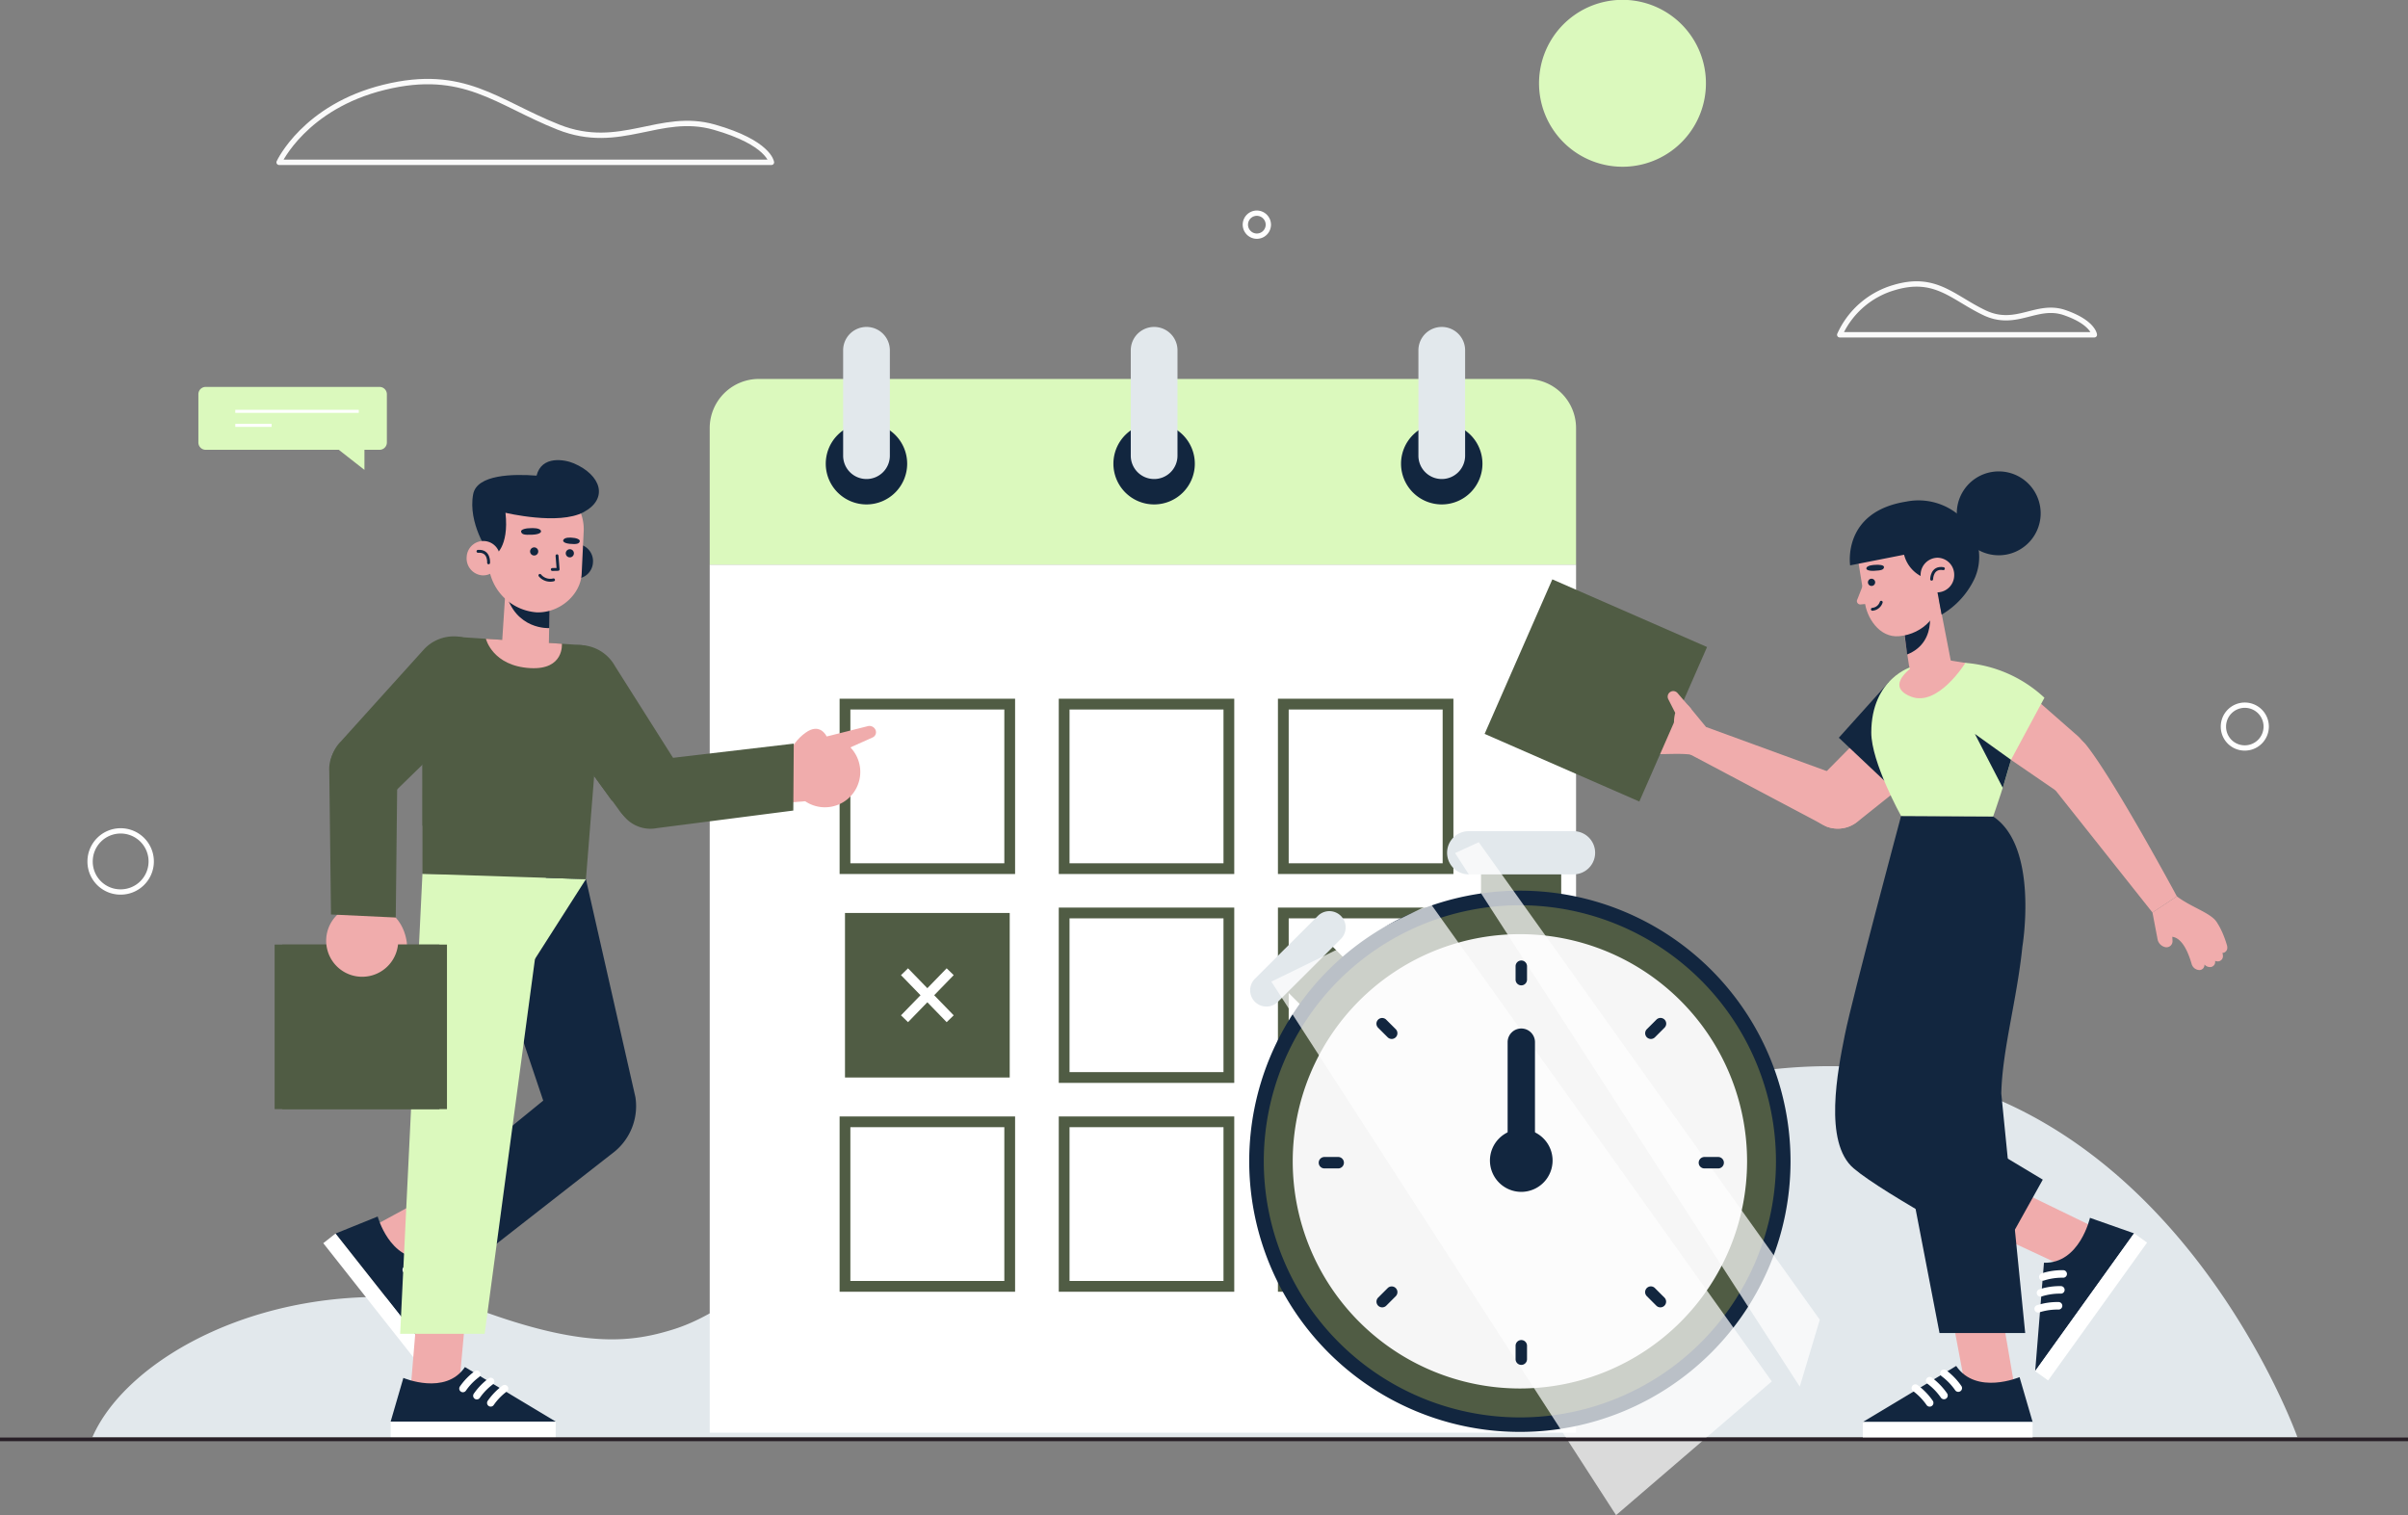 <svg xmlns="http://www.w3.org/2000/svg" width="495.218" height="311.621" viewBox="0 0 495.218 311.621">
  <rect x="0" y="0" width="495.218" height="311.621" fill="#808080" stroke="none"/>
  <g id="Group_9" data-name="Group 9" transform="translate(-0.32 -2.976)">
    <path id="Trazado_823553" data-name="Trazado 823553" d="M84.741,225.319a55.372,55.372,0,0,1,11.324,2.491l0-.006c.051.019.1.033.149.052.136.045.271.093.406.141,20.552,7.325,29.991,5.951,38.072,3.471,21.822-6.7,34.761-35.518,70.1-29.938,14.991,2.367,27.052,5.584,36.453,12.13l-.014-.029c.067.055.132.1.2.157,1.347.944,2.662,1.9,3.905,2.895,18.382,11.985,36.7-3.638,41.953-7.178.386-.279.788-2.5,1.18-2.779.21-.156.327-.248.327-.248v.019c23.034-16.217,59.67-32.643,94.988-28.611,60.684,6.93,85.106,75.678,85.106,75.678H15.425C22.509,237.308,50.842,221.448,84.741,225.319Z" transform="translate(3.899 44.989)" fill="#e2e8ec"/>
    <path id="Trazado_823554" data-name="Trazado 823554" d="M34.252,79.162H70.006a1.506,1.506,0,0,0,1.506-1.505V67.728a1.505,1.505,0,0,0-1.506-1.5H34.252a1.5,1.5,0,0,0-1.506,1.5v9.929A1.505,1.505,0,0,0,34.252,79.162Z" transform="translate(8.37 16.326)" fill="#dbf9bd"/>
    <path id="Trazado_823555" data-name="Trazado 823555" d="M38.781,70.217H64.174" transform="translate(9.928 17.356)" fill="none" stroke="#fff" stroke-miterlimit="10" stroke-width="0.624"/>
    <path id="Trazado_823556" data-name="Trazado 823556" d="M38.781,72.514h7.474" transform="translate(9.928 17.949)" fill="none" stroke="#fff" stroke-miterlimit="10" stroke-width="0.624"/>
    <path id="Trazado_823557" data-name="Trazado 823557" d="M61.423,75.139v5.852l-7.468-5.852Z" transform="translate(13.845 18.627)" fill="#dbf9bd"/>
    <path id="Trazado_823558" data-name="Trazado 823558" d="M368.108,127.054a4.4,4.4,0,1,0-4.343-4.4A4.371,4.371,0,0,0,368.108,127.054Z" transform="translate(93.813 29.756)" fill="none" stroke="#fff" stroke-miterlimit="10" stroke-width="1.089"/>
    <path id="Trazado_823559" data-name="Trazado 823559" d="M21.248,151.372a6.285,6.285,0,1,0-6.2-6.284A6.244,6.244,0,0,0,21.248,151.372Z" transform="translate(3.801 35.06)" fill="none" stroke="#fff" stroke-miterlimit="10" stroke-width="1.089"/>
    <path id="Trazado_823560" data-name="Trazado 823560" d="M208.615,40.218a2.363,2.363,0,1,1-2.363-2.394A2.377,2.377,0,0,1,208.615,40.218Z" transform="translate(52.546 8.995)" fill="none" stroke="#fff" stroke-miterlimit="10" stroke-width="1.089"/>
    <path id="Trazado_823561" data-name="Trazado 823561" d="M45.944,32.921H147.193S146.7,28.9,135.454,25.69s-19.321,5.021-32.038,0S83.954,13.465,67.568,17.481,45.944,32.921,45.944,32.921Z" transform="translate(11.777 3.442)" fill="none" stroke="#fafafa" stroke-linecap="round" stroke-linejoin="round" stroke-miterlimit="10" stroke-width="1.103"/>
    <path id="Trazado_823562" data-name="Trazado 823562" d="M301.049,59.847h52.36s-.253-2.527-6.07-4.548-9.991,3.158-16.568,0-10.065-7.69-18.538-5.163A17.652,17.652,0,0,0,301.049,59.847Z" transform="translate(77.624 11.983)" fill="none" stroke="#fafafa" stroke-linecap="round" stroke-linejoin="round" stroke-miterlimit="10" stroke-width="1.103"/>
    <path id="Trazado_823563" data-name="Trazado 823563" d="M286,22.849a17.162,17.162,0,1,0-19.676,14.2A17.147,17.147,0,0,0,286,22.849Z" transform="translate(64.934 0)" fill="#dbf9bd"/>
    <path id="Trazado_823564" data-name="Trazado 823564" d="M294.5,95.275H116.331V273.819H294.5Z" transform="translate(29.945 23.824)" fill="#fff"/>
    <path id="Trazado_823565" data-name="Trazado 823565" d="M294.5,75.024v28.086H116.331V75.024a10.107,10.107,0,0,1,10.114-10.1H284.387A10.107,10.107,0,0,1,294.5,75.024Z" transform="translate(29.945 15.99)" fill="#dbf9bd"/>
    <path id="Trazado_823566" data-name="Trazado 823566" d="M237.716,88.872a8.372,8.372,0,1,0-8.38-8.372A8.377,8.377,0,0,0,237.716,88.872Z" transform="translate(59.114 17.85)" fill="#12263f"/>
    <path id="Trazado_823567" data-name="Trazado 823567" d="M236.982,87.7a4.8,4.8,0,0,0,4.8-4.8V61.224a4.8,4.8,0,0,0-9.606,0V82.9A4.8,4.8,0,0,0,236.982,87.7Z" transform="translate(59.848 13.797)" fill="#e2e8ec"/>
    <path id="Trazado_823568" data-name="Trazado 823568" d="M190.7,88.872a8.372,8.372,0,1,0-8.38-8.372A8.376,8.376,0,0,0,190.7,88.872Z" transform="translate(46.978 17.85)" fill="#12263f"/>
    <path id="Trazado_823569" data-name="Trazado 823569" d="M189.965,87.7a4.8,4.8,0,0,0,4.8-4.8V61.224a4.8,4.8,0,0,0-9.607,0V82.9A4.8,4.8,0,0,0,189.965,87.7Z" transform="translate(47.712 13.797)" fill="#e2e8ec"/>
    <path id="Trazado_823570" data-name="Trazado 823570" d="M143.681,88.872A8.372,8.372,0,1,0,135.3,80.5,8.376,8.376,0,0,0,143.681,88.872Z" transform="translate(34.841 17.85)" fill="#12263f"/>
    <path id="Trazado_823571" data-name="Trazado 823571" d="M142.948,87.7a4.8,4.8,0,0,0,4.8-4.8V61.224a4.8,4.8,0,0,0-9.607,0V82.9A4.8,4.8,0,0,0,142.948,87.7Z" transform="translate(35.575 13.797)" fill="#e2e8ec"/>
    <path id="Trazado_823572" data-name="Trazado 823572" d="M210.093,151.921h33.876v-33.84H210.093Z" transform="translate(54.147 29.711)" fill="none" stroke="#505c44" stroke-miterlimit="10" stroke-width="2.213"/>
    <path id="Trazado_823573" data-name="Trazado 823573" d="M174.268,151.921h33.877v-33.84H174.268Z" transform="translate(44.9 29.711)" fill="none" stroke="#505c44" stroke-miterlimit="10" stroke-width="2.213"/>
    <path id="Trazado_823574" data-name="Trazado 823574" d="M138.444,151.921H172.32v-33.84H138.444Z" transform="translate(35.653 29.711)" fill="none" stroke="#505c44" stroke-miterlimit="10" stroke-width="2.213"/>
    <path id="Trazado_823575" data-name="Trazado 823575" d="M210.093,186.063h33.876v-33.84H210.093Z" transform="translate(54.147 38.524)" fill="none" stroke="#505c44" stroke-miterlimit="10" stroke-width="2.213"/>
    <path id="Trazado_823576" data-name="Trazado 823576" d="M174.268,186.063h33.877v-33.84H174.268Z" transform="translate(44.9 38.524)" fill="none" stroke="#505c44" stroke-miterlimit="10" stroke-width="2.213"/>
    <path id="Trazado_823577" data-name="Trazado 823577" d="M138.444,186.063H172.32v-33.84H138.444Z" transform="translate(35.653 38.524)" fill="#505c44"/>
    <path id="Trazado_823578" data-name="Trazado 823578" d="M148.174,161.828l9.392,9.671" transform="translate(38.164 41.003)" fill="none" stroke="#fff" stroke-miterlimit="10" stroke-width="2.017"/>
    <path id="Trazado_823579" data-name="Trazado 823579" d="M157.566,161.828l-9.392,9.671" transform="translate(38.164 41.003)" fill="none" stroke="#fff" stroke-miterlimit="10" stroke-width="2.017"/>
    <path id="Trazado_823580" data-name="Trazado 823580" d="M210.093,220.206h33.876v-33.84H210.093Z" transform="translate(54.147 47.337)" fill="none" stroke="#505c44" stroke-miterlimit="10" stroke-width="2.213"/>
    <path id="Trazado_823581" data-name="Trazado 823581" d="M174.268,220.206h33.877v-33.84H174.268Z" transform="translate(44.9 47.337)" fill="none" stroke="#505c44" stroke-miterlimit="10" stroke-width="2.213"/>
    <path id="Trazado_823582" data-name="Trazado 823582" d="M138.444,220.206H172.32v-33.84H138.444Z" transform="translate(35.653 47.337)" fill="none" stroke="#505c44" stroke-miterlimit="10" stroke-width="2.213"/>
    <path id="Trazado_823583" data-name="Trazado 823583" d="M258.9,143.676H242.412v10.845H258.9Z" transform="translate(62.489 36.318)" fill="#505c44"/>
    <path id="Trazado_823584" data-name="Trazado 823584" d="M262.871,147.734H241.306a4.441,4.441,0,1,1,0-8.882h21.565a4.441,4.441,0,1,1,0,8.882Z" transform="translate(61.056 35.073)" fill="#e2e8ec"/>
    <path id="Trazado_823585" data-name="Trazado 823585" d="M219.095,156.755,209.8,166.04l6.556,6.549,9.294-9.285Z" transform="translate(54.071 39.694)" fill="#505c44"/>
    <path id="Trazado_823586" data-name="Trazado 823586" d="M223.358,157.622l-12.984,12.97a3.349,3.349,0,0,1-4.739-4.733l12.985-12.971a3.349,3.349,0,0,1,4.738,4.734Z" transform="translate(52.743 38.443)" fill="#e2e8ec"/>
    <path id="Trazado_823587" data-name="Trazado 823587" d="M260.241,259.9a55.662,55.662,0,1,0-55.721-55.662A55.691,55.691,0,0,0,260.241,259.9Z" transform="translate(52.708 37.584)" fill="#12263f"/>
    <path id="Trazado_823588" data-name="Trazado 823588" d="M259.626,256.3A52.668,52.668,0,1,0,206.9,203.628,52.7,52.7,0,0,0,259.626,256.3Z" transform="translate(53.323 38.198)" fill="#505c44"/>
    <path id="Trazado_823589" data-name="Trazado 823589" d="M258.4,249.128a46.72,46.72,0,1,0-46.769-46.72A46.746,46.746,0,0,0,258.4,249.128Z" transform="translate(54.545 39.419)" fill="#f6f6f6"/>
    <g id="Grupo_1071339" data-name="Grupo 1071339" transform="translate(261.781 176.192)" opacity="0.71">
      <g id="Grupo_1071337" data-name="Grupo 1071337" transform="translate(0 12.677)">
        <path id="Trazado_823590" data-name="Trazado 823590" d="M208.139,166.727l70.89,109.732,32.028-27.514L240.918,150.73Z" transform="translate(-208.139 -150.73)" fill="#fff"/>
      </g>
      <g id="Grupo_1071338" data-name="Grupo 1071338" transform="translate(37.779)">
        <path id="Trazado_823591" data-name="Trazado 823591" d="M238.167,142.893l70.89,109.733,4.122-13.756L243.04,140.654Z" transform="translate(-238.167 -140.654)" fill="#fff"/>
      </g>
    </g>
    <path id="Trazado_823592" data-name="Trazado 823592" d="M249.236,165.105a1.176,1.176,0,0,1-1.176-1.176v-2.758a1.176,1.176,0,0,1,2.353,0v2.758A1.176,1.176,0,0,1,249.236,165.105Z" transform="translate(63.947 40.53)" fill="#12263f"/>
    <path id="Trazado_823593" data-name="Trazado 823593" d="M249.236,227.151a1.176,1.176,0,0,1-1.176-1.176v-2.759a1.176,1.176,0,0,1,2.353,0v2.759A1.175,1.175,0,0,1,249.236,227.151Z" transform="translate(63.947 56.545)" fill="#12263f"/>
    <path id="Trazado_823594" data-name="Trazado 823594" d="M228.453,173.7a1.172,1.172,0,0,1-.832-.345l-1.954-1.951a1.176,1.176,0,1,1,1.664-1.662l1.954,1.951a1.176,1.176,0,0,1-.833,2.007Z" transform="translate(58.078 42.958)" fill="#12263f"/>
    <path id="Trazado_823595" data-name="Trazado 823595" d="M272.373,217.577a1.176,1.176,0,0,1-.832-.343l-1.954-1.953a1.176,1.176,0,1,1,1.664-1.662l1.953,1.951a1.175,1.175,0,0,1-.832,2.007Z" transform="translate(69.415 54.283)" fill="#12263f"/>
    <path id="Trazado_823596" data-name="Trazado 823596" d="M226.5,217.577a1.175,1.175,0,0,1-.832-2.007l1.954-1.951a1.176,1.176,0,0,1,1.665,1.662l-1.954,1.953A1.176,1.176,0,0,1,226.5,217.577Z" transform="translate(58.078 54.283)" fill="#12263f"/>
    <path id="Trazado_823597" data-name="Trazado 823597" d="M270.419,173.7a1.176,1.176,0,0,1-.832-2.007l1.954-1.951a1.176,1.176,0,1,1,1.663,1.662l-1.953,1.951A1.172,1.172,0,0,1,270.419,173.7Z" transform="translate(69.415 42.958)" fill="#12263f"/>
    <path id="Trazado_823598" data-name="Trazado 823598" d="M219.845,194.465h-2.762a1.176,1.176,0,1,1,0-2.351h2.762a1.176,1.176,0,1,1,0,2.351Z" transform="translate(55.648 48.821)" fill="#12263f"/>
    <path id="Trazado_823599" data-name="Trazado 823599" d="M281.956,194.465h-2.762a1.176,1.176,0,1,1,0-2.351h2.762a1.176,1.176,0,1,1,0,2.351Z" transform="translate(71.68 48.821)" fill="#12263f"/>
    <path id="Trazado_823600" data-name="Trazado 823600" d="M252.383,198.267H246.76V173.92a2.812,2.812,0,0,1,5.624,0v24.347Z" transform="translate(63.611 43.4)" fill="#12263f"/>
    <path id="Trazado_823601" data-name="Trazado 823601" d="M250.318,200.458a6.441,6.441,0,1,0-6.448-6.44A6.444,6.444,0,0,0,250.318,200.458Z" transform="translate(62.865 47.649)" fill="#12263f"/>
    <path id="Trazado_823602" data-name="Trazado 823602" d="M101.127,146.947l10.183,44.86a12.1,12.1,0,0,1-4.3,11.186L76.6,226.744l.562-21.87,15.186-12.379L76.6,145.713Z" transform="translate(19.69 36.844)" fill="#12263f"/>
    <path id="Trazado_823603" data-name="Trazado 823603" d="M66.269,213.505l14.64-7.649-5.782-8.15-15.9,8.636,5.074,6.428Z" transform="translate(15.206 50.264)" fill="#f0acac"/>
    <path id="Trazado_823604" data-name="Trazado 823604" d="M63.835,201.846s2.474,9.057,9.6,8.55l2.746,21.579L55.161,205.352Z" transform="translate(14.156 51.333)" fill="#12263f"/>
    <path id="Trazado_823605" data-name="Trazado 823605" d="M76.7,231.25,55.681,204.628l-2.517,1.983L74.18,233.233Z" transform="translate(13.64 52.051)" fill="#fff"/>
    <path id="Trazado_823606" data-name="Trazado 823606" d="M70.808,210.974a12.755,12.755,0,0,0-4.094-.413" transform="translate(17.138 53.578)" fill="none" stroke="#fff" stroke-linecap="round" stroke-linejoin="round" stroke-miterlimit="10" stroke-width="1.504"/>
    <path id="Trazado_823607" data-name="Trazado 823607" d="M71.292,213.484a12.735,12.735,0,0,0-4.094-.411" transform="translate(17.263 54.226)" fill="none" stroke="#fff" stroke-linecap="round" stroke-linejoin="round" stroke-miterlimit="10" stroke-width="1.504"/>
    <path id="Trazado_823608" data-name="Trazado 823608" d="M71.776,215.994a12.8,12.8,0,0,0-4.094-.413" transform="translate(17.388 54.874)" fill="none" stroke="#fff" stroke-linecap="round" stroke-linejoin="round" stroke-miterlimit="10" stroke-width="1.504"/>
    <path id="Trazado_823609" data-name="Trazado 823609" d="M77.261,234.7l1.481-16.22-9.986-.511L67.27,235.791h8.194Z" transform="translate(17.281 55.495)" fill="#f0acac"/>
    <path id="Trazado_823610" data-name="Trazado 823610" d="M66.792,228.688s8.651,3.669,12.664-2.232l18.663,11.209H64.177Z" transform="translate(16.483 57.685)" fill="#12263f"/>
    <path id="Trazado_823611" data-name="Trazado 823611" d="M98.118,235.365H64.177v3.2H98.118Z" transform="translate(16.483 59.985)" fill="#fff"/>
    <path id="Trazado_823612" data-name="Trazado 823612" d="M78.847,227.621a12.746,12.746,0,0,0-2.86,2.957" transform="translate(19.531 57.986)" fill="none" stroke="#fff" stroke-linecap="round" stroke-linejoin="round" stroke-miterlimit="10" stroke-width="1.504"/>
    <path id="Trazado_823613" data-name="Trazado 823613" d="M81.12,228.8a12.712,12.712,0,0,0-2.86,2.957" transform="translate(20.118 58.289)" fill="none" stroke="#fff" stroke-linecap="round" stroke-linejoin="round" stroke-miterlimit="10" stroke-width="1.504"/>
    <path id="Trazado_823614" data-name="Trazado 823614" d="M83.393,229.971a12.755,12.755,0,0,0-2.86,2.955" transform="translate(20.705 58.592)" fill="none" stroke="#fff" stroke-linecap="round" stroke-linejoin="round" stroke-miterlimit="10" stroke-width="1.504"/>
    <path id="Trazado_823615" data-name="Trazado 823615" d="M70.313,145.821l-4.581,94.612H83.106l12.655-94.3Z" transform="translate(16.884 36.871)" fill="#dbf9bd"/>
    <path id="Trazado_823616" data-name="Trazado 823616" d="M98.708,146.779l-10.53,16.49-2.2-16.907Z" transform="translate(22.11 37.011)" fill="#dbf9bd"/>
    <path id="Trazado_823617" data-name="Trazado 823617" d="M134.116,135.923l-10.377.813,1.856-10.413,10.84.911Z" transform="translate(31.857 31.838)" fill="#f0acac"/>
    <path id="Trazado_823618" data-name="Trazado 823618" d="M141.393,136.176a7.271,7.271,0,1,1,.79-10.247A7.28,7.28,0,0,1,141.393,136.176Z" transform="translate(33.314 31.082)" fill="#f0acac"/>
    <path id="Trazado_823619" data-name="Trazado 823619" d="M137.134,123.734s-1.32-3.04-4.4-.788-5.814,6.861-1.5,12.769Z" transform="translate(33.215 30.753)" fill="#f0acac"/>
    <path id="Trazado_823620" data-name="Trazado 823620" d="M135.465,123.814l8.356-2.1a1.372,1.372,0,0,1,1.7.825,1.18,1.18,0,0,1-.627,1.476l-8.489,3.793Z" transform="translate(34.884 30.632)" fill="#f0acac"/>
    <path id="Trazado_823621" data-name="Trazado 823621" d="M104.072,112.74l13.707,21.665a7.579,7.579,0,0,1-12.95,7.857L89.719,121.448a8.4,8.4,0,1,1,14.354-8.707Z" transform="translate(22.718 27.221)" fill="#505c44"/>
    <path id="Trazado_823622" data-name="Trazado 823622" d="M97.434,132.306l.809-11.862,2.945,17.037Z" transform="translate(25.067 30.321)" fill="#505c44"/>
    <path id="Trazado_823623" data-name="Trazado 823623" d="M107.379,128.081l30.18-3.542-.094,13.768L109.4,141.92a7,7,0,1,1-2.018-13.839Z" transform="translate(26.002 31.378)" fill="#505c44"/>
    <path id="Trazado_823624" data-name="Trazado 823624" d="M66.2,162.092s3.366.27,2.816-3.573-3.388-8.5-10.768-7.461Z" transform="translate(14.953 38.185)" fill="#f0acac"/>
    <path id="Trazado_823625" data-name="Trazado 823625" d="M45.212,191.231H79.088v-33.84H45.212Z" transform="translate(11.588 39.858)" fill="#505c44"/>
    <path id="Trazado_823626" data-name="Trazado 823626" d="M46.457,191.231H80.333v-33.84H46.457Z" transform="translate(11.909 39.858)" fill="#505c44"/>
    <path id="Trazado_823627" data-name="Trazado 823627" d="M53.816,159.893a7.407,7.407,0,1,1,8.838,5.619A7.4,7.4,0,0,1,53.816,159.893Z" transform="translate(13.762 38.179)" fill="#f0acac"/>
    <path id="Trazado_823628" data-name="Trazado 823628" d="M68.149,130.322l-.332,30.352L54.5,160.049l-.354-29.494a7.007,7.007,0,1,1,14-.233Z" transform="translate(13.891 31.009)" fill="#505c44"/>
    <path id="Trazado_823629" data-name="Trazado 823629" d="M85.208,121.759l-18.361,17.9a7.577,7.577,0,0,1-10.388-11.019l17.236-19.1a8.4,8.4,0,1,1,11.513,12.213Z" transform="translate(13.927 26.863)" fill="#505c44"/>
    <path id="Trazado_823630" data-name="Trazado 823630" d="M101.8,108.766,75.692,107.05c-2.354-.155-6.552,4.117-6.3,6.46l-.015,42.318,33.622,1.1,3.415-42.956A4.934,4.934,0,0,0,101.8,108.766Z" transform="translate(17.824 26.863)" fill="#505c44"/>
    <path id="Trazado_823631" data-name="Trazado 823631" d="M69.373,129.509l7.583-7.393-7.58,20.022Z" transform="translate(17.824 30.753)" fill="#505c44"/>
    <path id="Trazado_823632" data-name="Trazado 823632" d="M91.769,95.163a3.532,3.532,0,0,0,3.141,3.863,3.5,3.5,0,0,0,3.749-3.245,3.532,3.532,0,0,0-3.141-3.863A3.5,3.5,0,0,0,91.769,95.163Z" transform="translate(23.602 22.954)" fill="#12263f"/>
    <path id="Trazado_823633" data-name="Trazado 823633" d="M92.186,102.039l-.16,8.52c-.05,2.992-1.864,4.556-4.72,4.474-2.437-.07-5.093-1.3-4.936-3.937L83.247,97.7Z" transform="translate(21.177 24.451)" fill="#f0acac"/>
    <path id="Trazado_823634" data-name="Trazado 823634" d="M91.948,107.359s-6.959.455-8.97-7.4c-.634-2.474,9.09.86,9.09.86Z" transform="translate(21.328 24.798)" fill="#12263f"/>
    <path id="Trazado_823635" data-name="Trazado 823635" d="M90.149,108.525c4.871.1,8.964-3.783,9.182-7.884l.412-8.58a9.435,9.435,0,0,0-8.423-10.018c-5.088-.456-10.468,3.349-10.916,8.6l-.24,6.69A10.712,10.712,0,0,0,90.149,108.525Z" transform="translate(20.608 20.4)" fill="#f0acac"/>
    <path id="Trazado_823636" data-name="Trazado 823636" d="M91.572,93.829l.227,2.8-1.2.024" transform="translate(23.302 23.451)" fill="none" stroke="#12263f" stroke-linecap="round" stroke-linejoin="round" stroke-miterlimit="10" stroke-width="0.597"/>
    <path id="Trazado_823637" data-name="Trazado 823637" d="M87.6,89.315s2-.133,2,.7c0,0-.012.567-1.754.648s-2.193-.058-2.342-.594S86.668,89.3,87.6,89.315Z" transform="translate(21.987 22.284)" fill="#12263f"/>
    <path id="Trazado_823638" data-name="Trazado 823638" d="M94.167,90.882s-1.644-.2-1.793.58c0,0-.088.531,1.352.677s1.912-.035,2.057-.462C95.945,91.193,94.949,90.909,94.167,90.882Z" transform="translate(23.761 22.684)" fill="#12263f"/>
    <path id="Trazado_823639" data-name="Trazado 823639" d="M92.8,93.58a.838.838,0,1,0,.88-.82A.853.853,0,0,0,92.8,93.58Z" transform="translate(23.871 23.175)" fill="#12263f"/>
    <path id="Trazado_823640" data-name="Trazado 823640" d="M86.971,93.276a.838.838,0,1,0,.88-.82A.852.852,0,0,0,86.971,93.276Z" transform="translate(22.366 23.097)" fill="#12263f"/>
    <path id="Trazado_823641" data-name="Trazado 823641" d="M88.575,97.041a2.778,2.778,0,0,0,2.8.916" transform="translate(22.781 24.28)" fill="none" stroke="#12263f" stroke-linecap="round" stroke-linejoin="round" stroke-miterlimit="10" stroke-width="0.597"/>
    <path id="Trazado_823642" data-name="Trazado 823642" d="M98.419,78.862c-1.866-.8-6.628-1.683-7.678,2.523C86,81.023,78.462,81.112,77.7,85.215c-1.113,6.029,3.171,12,3.171,12l1.206.613s3.06-1.594,2.27-8.806c0,0,10.951,2.637,16.089-.138S104.021,81.269,98.419,78.862Z" transform="translate(19.927 19.415)" fill="#12263f"/>
    <path id="Trazado_823643" data-name="Trazado 823643" d="M76.61,94.647a3.5,3.5,0,0,0,3.111,3.825,3.462,3.462,0,0,0,3.712-3.213,3.427,3.427,0,1,0-6.823-.612Z" transform="translate(19.689 22.829)" fill="#f0acac"/>
    <path id="Trazado_823644" data-name="Trazado 823644" d="M80.635,95.47s.218-2.552-2.182-2.362" transform="translate(20.168 23.262)" fill="none" stroke="#12263f" stroke-linecap="round" stroke-linejoin="round" stroke-miterlimit="10" stroke-width="0.597"/>
    <path id="Trazado_823645" data-name="Trazado 823645" d="M79.746,107.4l15.627,1.027s.5,5.381-6.456,5.01C81.1,113.02,79.746,107.4,79.746,107.4Z" transform="translate(20.502 26.954)" fill="#f0acac"/>
    <path id="Trazado_823646" data-name="Trazado 823646" d="M342.661,214.089l-15.408-7.175,5.558-8.648,16.749,8.129-4.913,6.844Z" transform="translate(84.388 50.409)" fill="#f0acac"/>
    <path id="Trazado_823647" data-name="Trazado 823647" d="M344.261,202.06s-2.116,9.426-9.461,9.24l-1.805,22.309,20.348-28.352Z" transform="translate(85.87 51.388)" fill="#12263f"/>
    <path id="Trazado_823648" data-name="Trazado 823648" d="M335.662,234.853l20.349-28.35-2.68-1.92-20.35,28.35Z" transform="translate(85.867 52.039)" fill="#fff"/>
    <path id="Trazado_823649" data-name="Trazado 823649" d="M334.242,211.849a13.126,13.126,0,0,1,4.19-.616" transform="translate(86.192 53.756)" fill="none" stroke="#fff" stroke-linecap="round" stroke-linejoin="round" stroke-miterlimit="10" stroke-width="1.548"/>
    <path id="Trazado_823650" data-name="Trazado 823650" d="M333.863,214.452a13.17,13.17,0,0,1,4.19-.616" transform="translate(86.094 54.428)" fill="none" stroke="#fff" stroke-linecap="round" stroke-linejoin="round" stroke-miterlimit="10" stroke-width="1.548"/>
    <path id="Trazado_823651" data-name="Trazado 823651" d="M333.484,217.055a13.17,13.17,0,0,1,4.19-.616" transform="translate(85.997 55.099)" fill="none" stroke="#fff" stroke-linecap="round" stroke-linejoin="round" stroke-miterlimit="10" stroke-width="1.548"/>
    <path id="Trazado_823652" data-name="Trazado 823652" d="M313.859,136.37S303.791,173.9,302.31,181.3s-4.445,22.2,1.778,27.526,30.124,18.106,30.124,18.106L343,211.16l-14.241-8.55Z" transform="translate(77.429 34.432)" fill="#12263f"/>
    <path id="Trazado_823653" data-name="Trazado 823653" d="M322.51,234.762l-3.14-16.689,10.275-.526,3.145,18.333H324.36Z" transform="translate(82.354 55.385)" fill="#f0acac"/>
    <path id="Trazado_823654" data-name="Trazado 823654" d="M337.052,228.572s-8.9,3.774-13.03-2.3l-19.2,11.532h34.922Z" transform="translate(78.598 57.639)" fill="#12263f"/>
    <path id="Trazado_823655" data-name="Trazado 823655" d="M304.819,238.737h34.923v-3.3H304.819Z" transform="translate(78.598 60.004)" fill="#fff"/>
    <path id="Trazado_823656" data-name="Trazado 823656" d="M318.086,227.475a13.106,13.106,0,0,1,2.941,3.042" transform="translate(82.022 57.948)" fill="none" stroke="#fff" stroke-linecap="round" stroke-linejoin="round" stroke-miterlimit="10" stroke-width="1.548"/>
    <path id="Trazado_823657" data-name="Trazado 823657" d="M315.747,228.684a13.1,13.1,0,0,1,2.943,3.042" transform="translate(81.418 58.26)" fill="none" stroke="#fff" stroke-linecap="round" stroke-linejoin="round" stroke-miterlimit="10" stroke-width="1.548"/>
    <path id="Trazado_823658" data-name="Trazado 823658" d="M313.409,229.893a13.107,13.107,0,0,1,2.941,3.042" transform="translate(80.815 58.572)" fill="none" stroke="#fff" stroke-linecap="round" stroke-linejoin="round" stroke-miterlimit="10" stroke-width="1.548"/>
    <path id="Trazado_823659" data-name="Trazado 823659" d="M311.282,136.37l-1,56.617a31.343,31.343,0,0,0,.484,6.058l8.419,43.663h17.621l-4.917-49.243c.208-9.057,3.216-19.2,4.342-30.244,0,0,3.454-20.49-6.016-26.746Z" transform="translate(80.006 34.432)" fill="#12263f"/>
    <path id="Trazado_823660" data-name="Trazado 823660" d="M308.711,132.355,279.9,121.826l-3.349,5.6L304.638,142.3a6.422,6.422,0,0,0,8.608-7.146C312.834,132.892,310.876,133.125,308.711,132.355Z" transform="translate(71.301 30.678)" fill="#f0acac"/>
    <path id="Trazado_823661" data-name="Trazado 823661" d="M279.254,118.757a2.145,2.145,0,0,0-2.013-.628,1.274,1.274,0,0,0-.811,1.987l.414.682c-.925.354-2.832.443-6.325-3.08a1.761,1.761,0,0,0-2.156-.313,1.08,1.08,0,0,0-.328,1.418c.011.024.029.047.042.069a1.6,1.6,0,0,0-1.4.148,1.081,1.081,0,0,0-.328,1.418,1.318,1.318,0,0,0,.121.2,1.4,1.4,0,0,0-.658.228,1.081,1.081,0,0,0-.328,1.418,1.576,1.576,0,0,0,.3.415c.045.047.092.087.137.132-.02.013-.044.021-.064.035a1.082,1.082,0,0,0-.328,1.418,1.556,1.556,0,0,0,.3.415,20.628,20.628,0,0,0,2.857,2.431h0l.044.029a13.609,13.609,0,0,0,1.316.8c2.018,1.171,6.337.19,10.051.786l2.9-5.464Z" transform="translate(68.41 29.474)" fill="#f0acac"/>
    <path id="Trazado_823662" data-name="Trazado 823662" d="M274.816,143.381,288.743,111.6,256.925,97.686,243,129.469Z" transform="translate(62.64 24.447)" fill="#505c44"/>
    <path id="Trazado_823663" data-name="Trazado 823663" d="M277.772,119.646l-2.823-3.287a1.149,1.149,0,0,0-1.9,1.267l1.423,2.8a7.793,7.793,0,0,0,1.682,7.112Z" transform="translate(70.366 29.163)" fill="#f0acac"/>
    <path id="Trazado_823664" data-name="Trazado 823664" d="M316.728,132.669l-10.488,8.365a6.418,6.418,0,0,1-7.373.445c-3.245-2-5.229-3.847-2.891-6.857L307.5,122.954Z" transform="translate(76.052 30.969)" fill="#f0acac"/>
    <path id="Trazado_823665" data-name="Trazado 823665" d="M323.317,124.848s-1.4,6.874-9.666,13.115L300.9,125.934l10.32-11.488Z" transform="translate(77.585 28.773)" fill="#12263f"/>
    <path id="Trazado_823666" data-name="Trazado 823666" d="M335.089,131.766l22.176,27.944,5.021-3.321s-12.727-23.665-18.639-31.13a6.422,6.422,0,0,0-11.046,1.8C331.808,129.214,333.613,130.006,335.089,131.766Z" transform="translate(85.719 30.94)" fill="#f0acac"/>
    <path id="Trazado_823667" data-name="Trazado 823667" d="M353.239,158.448a2.082,2.082,0,0,0,1.428,1.471,1.239,1.239,0,0,0,1.617-1.319l-.036-.776c.955.128,2.626.939,3.969,5.571a1.712,1.712,0,0,0,1.7,1.269,1.052,1.052,0,0,0,.941-1.059c0-.025,0-.053,0-.079a1.559,1.559,0,0,0,1.264.525,1.055,1.055,0,0,0,.941-1.059,1.527,1.527,0,0,0-.01-.226,1.353,1.353,0,0,0,.667.111,1.054,1.054,0,0,0,.941-1.059,1.486,1.486,0,0,0-.063-.493c-.018-.062-.038-.118-.055-.179a.681.681,0,0,0,.072,0,1.054,1.054,0,0,0,.941-1.058,1.492,1.492,0,0,0-.063-.494,19.748,19.748,0,0,0-1.31-3.4h0l-.024-.045a13.462,13.462,0,0,0-.751-1.3c-1.179-1.937-5.326-3.105-8.219-5.342l-5.02,3.321Z" transform="translate(90.819 37.822)" fill="#f0acac"/>
    <path id="Trazado_823668" data-name="Trazado 823668" d="M333.542,116.243l10.089,8.842a6.4,6.4,0,0,1,1.735,7.173c-1.4,3.543-2.871,5.818-6.249,4.049l-13.526-9.276Z" transform="translate(83.959 29.237)" fill="#f0acac"/>
    <path id="Trazado_823669" data-name="Trazado 823669" d="M322.433,111.341a26.911,26.911,0,0,1,16.255,7.169l-6.872,12.765-13.51-4.681Z" transform="translate(82.079 27.971)" fill="#dbf9bd"/>
    <path id="Trazado_823670" data-name="Trazado 823670" d="M314.619,112.1s-8.387,2.316-8.414,13.547c-.015,6.132,6.128,17.181,6.128,17.181l18.933.1s2.78-7.706,4.445-14.668-3.665-13.583-10.156-16.924Z" transform="translate(78.955 27.972)" fill="#dbf9bd"/>
    <path id="Trazado_823671" data-name="Trazado 823671" d="M330.568,128.277l-7.429-5.323,5.731,11.084Z" transform="translate(83.326 30.969)" fill="#12263f"/>
    <path id="Trazado_823672" data-name="Trazado 823672" d="M318.263,118.87c2.627-.391,3.559-2.149,3.167-4.772L318.51,99.061l-7.922,1.268,2.21,14.5A4.805,4.805,0,0,0,318.263,118.87Z" transform="translate(80.087 24.802)" fill="#f0acac"/>
    <path id="Trazado_823673" data-name="Trazado 823673" d="M316.444,101.426s2.569,8.015-4.242,10.742l-.63-4.785,7-5.288" transform="translate(80.34 25.412)" fill="#12263f"/>
    <path id="Trazado_823674" data-name="Trazado 823674" d="M312.534,111.755c4.947-.468,8.618-4.424,8.2-8.834l-1.37-14.442-8.34.024c-3.074.291-7.3,4.363-7.044,7.1l1.456,8.967C305.74,107.779,308.375,112.148,312.534,111.755Z" transform="translate(78.378 22.07)" fill="#f0acac"/>
    <path id="Trazado_823675" data-name="Trazado 823675" d="M305.851,97.106l-1.9,4.838a.7.7,0,0,0,.731,1.044l3.261-.3Z" transform="translate(78.348 24.297)" fill="#f0acac"/>
    <path id="Trazado_823676" data-name="Trazado 823676" d="M307.113,95.326s-1.778.049-1.712.791c0,0,.057.5,1.605.427s1.934-.235,2.022-.721S307.939,95.238,307.113,95.326Z" transform="translate(78.747 23.83)" fill="#12263f"/>
    <path id="Trazado_823677" data-name="Trazado 823677" d="M307.139,98.239a.744.744,0,1,1-.847-.651A.757.757,0,0,1,307.139,98.239Z" transform="translate(78.814 24.419)" fill="#12263f"/>
    <path id="Trazado_823678" data-name="Trazado 823678" d="M306.384,102.875a2.092,2.092,0,0,0,1.817-1.449" transform="translate(79.002 25.412)" fill="none" stroke="#12263f" stroke-linecap="round" stroke-linejoin="round" stroke-miterlimit="10" stroke-width="0.597"/>
    <path id="Trazado_823679" data-name="Trazado 823679" d="M319.005,110.66l5.366.857s-5.638,9.125-11.187,6.937c-6.4-2.524,2.086-7.322,2.086-7.322Z" transform="translate(80.14 27.796)" fill="#f0acac"/>
    <path id="Trazado_823680" data-name="Trazado 823680" d="M318.844,100.938a6.9,6.9,0,0,1-4.987-4.995l-11.093,2.188s-1.717-11.038,11.561-13.118A12.879,12.879,0,0,1,327.477,90.4a10.8,10.8,0,0,1,.853,10.492,16.983,16.983,0,0,1-6.756,7.374l-1.025-5.526S319.589,101.127,318.844,100.938Z" transform="translate(78.048 21.124)" fill="#12263f"/>
    <path id="Trazado_823681" data-name="Trazado 823681" d="M321.177,97.73a3.529,3.529,0,0,1-3.488,3.546,3.492,3.492,0,0,1-3.422-3.579,3.528,3.528,0,0,1,3.488-3.546A3.49,3.49,0,0,1,321.177,97.73Z" transform="translate(81.036 23.534)" fill="#f0acac"/>
    <path id="Trazado_823682" data-name="Trazado 823682" d="M316.069,98.111s.024-2.583,2.416-2.165" transform="translate(81.501 23.986)" fill="none" stroke="#12263f" stroke-linecap="round" stroke-linejoin="round" stroke-miterlimit="10" stroke-width="0.603"/>
    <path id="Trazado_823683" data-name="Trazado 823683" d="M337.31,87.221a8.625,8.625,0,1,1-9.942-7.061A8.616,8.616,0,0,1,337.31,87.221Z" transform="translate(82.562 19.892)" fill="#12263f"/>
    <path id="Trazado_823684" data-name="Trazado 823684" d="M495.538,238.276H.32" transform="translate(0 60.736)" fill="none" stroke="#281f27" stroke-miterlimit="10" stroke-width="0.757"/>
  </g>
</svg>
